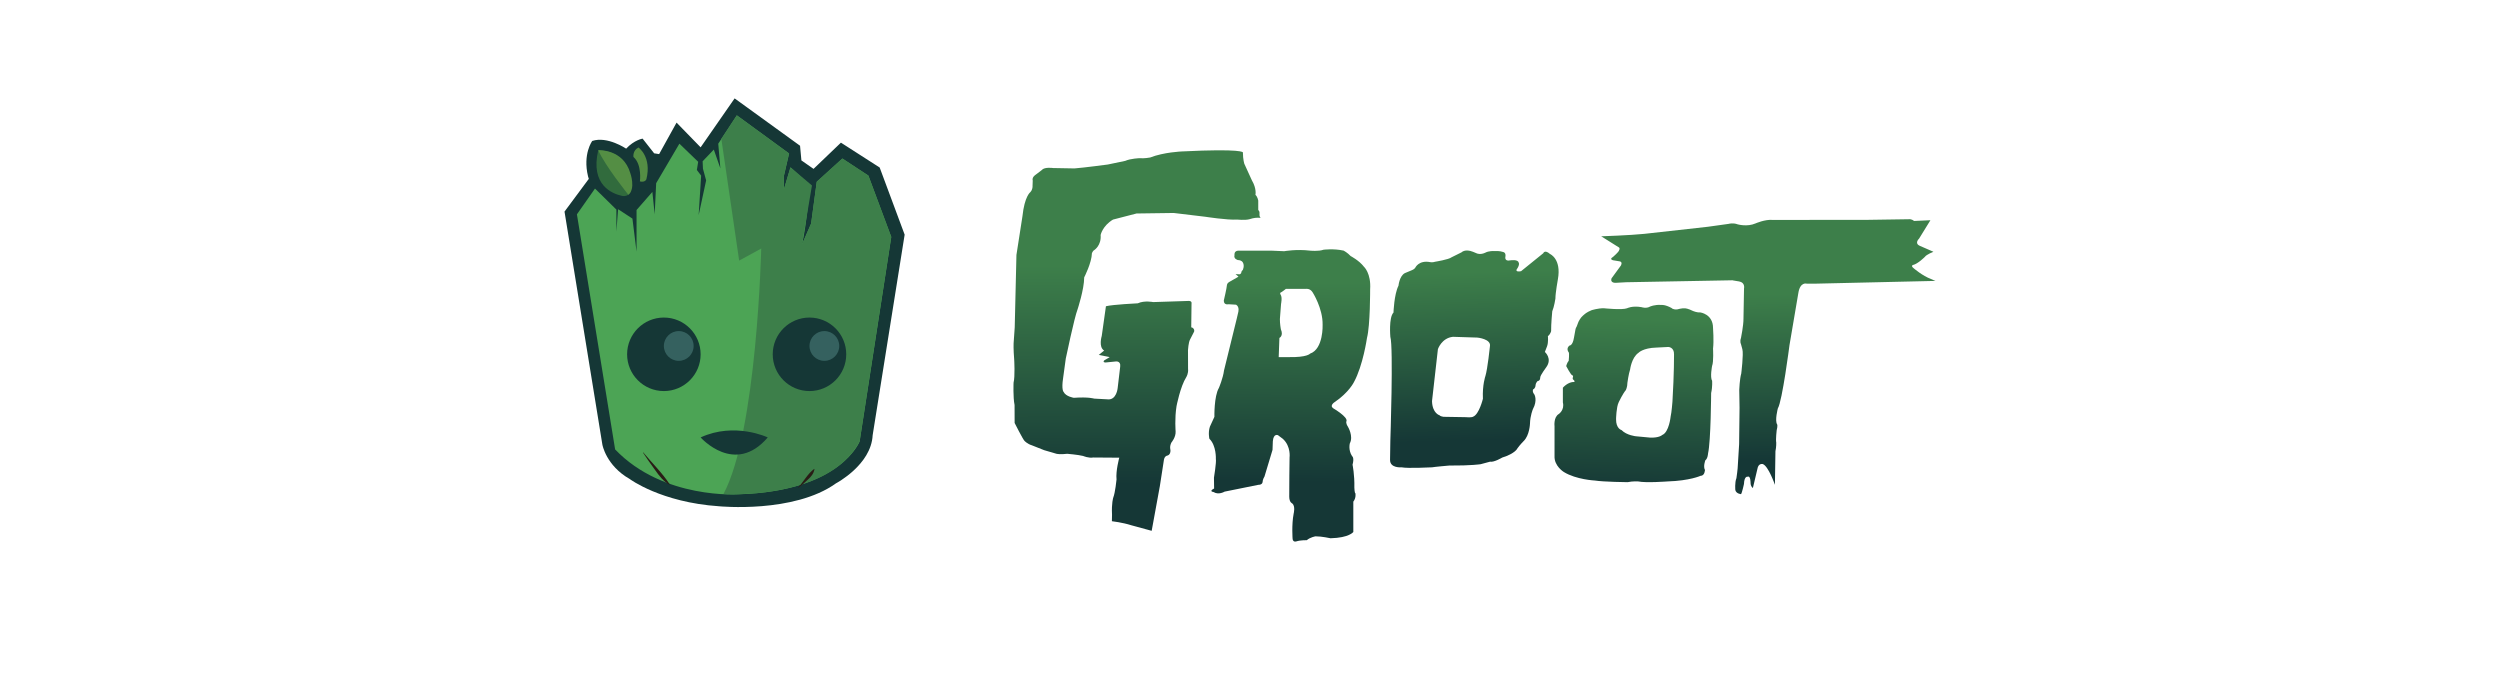 <?xml version="1.0" encoding="UTF-8"?>
<svg id="Layer_1" data-name="Layer 1" xmlns="http://www.w3.org/2000/svg" xmlns:xlink="http://www.w3.org/1999/xlink" viewBox="0 0 776.02 212.88">
  <defs>
    <style>
      .cls-1 {
        fill: url(#linear-gradient);
      }

      .cls-1, .cls-2, .cls-3, .cls-4, .cls-5, .cls-6, .cls-7, .cls-8, .cls-9, .cls-10, .cls-11, .cls-12 {
        stroke-width: 0px;
      }

      .cls-2 {
        fill: url(#linear-gradient-4);
      }

      .cls-3 {
        fill: url(#linear-gradient-2);
      }

      .cls-4 {
        fill: url(#linear-gradient-3);
      }

      .cls-5 {
        fill: url(#linear-gradient-5);
      }

      .cls-6 {
        fill: #4ca455;
      }

      .cls-7 {
        fill: #291c16;
      }

      .cls-8 {
        fill: #548e44;
      }

      .cls-9 {
        fill: #316b3d;
      }

      .cls-10 {
        fill: #3d7f4a;
      }

      .cls-11 {
        fill: #35615f;
      }

      .cls-12 {
        fill: #153736;
      }
    </style>
    <linearGradient id="linear-gradient" x1="352.97" y1="150.55" x2="352.9" y2="82.39" gradientUnits="userSpaceOnUse">
      <stop offset="0" stop-color="#153736"/>
      <stop offset="1" stop-color="#3d7f4a"/>
    </linearGradient>
    <linearGradient id="linear-gradient-2" x1="399.89" y1="149.68" x2="400.54" y2="87.59" gradientUnits="userSpaceOnUse">
      <stop offset="0" stop-color="#153736"/>
      <stop offset="1" stop-color="#3d7f4a"/>
    </linearGradient>
    <linearGradient id="linear-gradient-3" x1="458.35" y1="136.75" x2="456.76" y2="84.45" gradientUnits="userSpaceOnUse">
      <stop offset="0" stop-color="#153736"/>
      <stop offset="1" stop-color="#3d7f4a"/>
    </linearGradient>
    <linearGradient id="linear-gradient-4" x1="506.16" y1="153.17" x2="507.84" y2="98.97" gradientUnits="userSpaceOnUse">
      <stop offset="0" stop-color="#153736"/>
      <stop offset="1" stop-color="#3d7f4a"/>
    </linearGradient>
    <linearGradient id="linear-gradient-5" x1="549.82" y1="143.08" x2="549.07" y2="91.22" gradientUnits="userSpaceOnUse">
      <stop offset="0" stop-color="#153736"/>
      <stop offset="1" stop-color="#3d7f4a"/>
    </linearGradient>
  </defs>
  <path class="cls-12" d="m182.76,55.53l-7.53,10.15,11.75,72.32s1.11,6.48,8.49,10.69c0,0,9.68,7.24,27.73,8.46,0,0,23.23,2.28,36.31-7.13,0,0,10.91-5.72,11.37-14.93l9.93-62.25-7.75-20.84-12.03-7.72-8.5,8.14-3.77-2.63-.42-4.55-20.31-14.7-10.55,15.19-7.47-7.67-5.41,9.77-1.55-.24-3.58-4.56s-2.57.39-5.11,3.11c0,0-5.84-3.96-10.52-2.39,0,0-3,4-1.31,10.99l.24.79Z"/>
  <path class="cls-6" d="m190.94,139.51l-11.86-72.98,5.61-8,6.64,6.53v6.84l.53-6.96,4.45,2.91,1.28,10.27v-12.93l4.91-5.62.72,6.95.46-9.66,7.21-12.26,5.83,5.62-.41,2.55,1.33,1.74-.77,12.26,2.32-10.77-.99-3.64-.1-2.3,3.47-3.63,2.04,5.83-.66-7.66,5.77-8.79,16.22,11.84-1.58,6.84v4.21l2.02-6.75,6.05,5.53s-1.05,12.37-2.46,18.33l2.81-6.4,1.75-12.98,7.95-7.21,8.08,5.3,7.1,19.04-9.82,63.47s-5.93,15.43-37.39,16.4c0,0-23.52,1.73-38.5-13.91Z"/>
  <path class="cls-7" d="m199.65,140.42c2.45,2.95,6.26,6.76,8.27,9.99,0,0-.06.08-.06.08-1.97-1.08-3.31-2.87-4.56-4.66-1.29-1.75-2.53-3.53-3.72-5.34,0,0,.08-.06.08-.06h0Z"/>
  <path class="cls-10" d="m223.91,43.11l5.53,37.78,6.85-3.74s-1.29,56.68-11.72,76.2c0,0,32.68,2.06,42.26-16.35l9.82-63.47-7.1-19.04-8.08-5.3-7.95,7.21-1.75,12.98-2.81,6.4,3.08-18.21-6.68-5.64-2.02,6.75v-4.21l1.58-6.84-16.22-11.84-4.79,7.3Z"/>
  <path class="cls-7" d="m247.72,151.35c1.79-1.89,2.91-4.23,5.01-5.81,0,0,.09.05.09.05-.2,1.38-1.07,2.43-2.07,3.3-.93.91-1.92,1.75-2.95,2.53l-.07-.07h0Z"/>
  <path class="cls-12" d="m217.48,135.78s10.58,12,20.84,0c0,0-10.26-4.89-20.84,0Z"/>
  <circle class="cls-12" cx="206.07" cy="109.98" r="11.41"/>
  <circle class="cls-12" cx="251.27" cy="109.98" r="11.41"/>
  <circle class="cls-11" cx="210.69" cy="107.39" r="4.62"/>
  <circle class="cls-11" cx="255.89" cy="107.39" r="4.62"/>
  <path class="cls-9" d="m193.06,60.79c-2.9-.62-9.92-3.25-7.36-14.16,0,0,10.92-.38,10.14,12.51-.02.28-.1.56-.27.78,0,0,0,.01-.01.02-.58.76-1.57,1.06-2.5.86Z"/>
  <path class="cls-8" d="m195.05,60.45s-7.19-8.9-9.35-13.82c0,0,7.71-.49,9.95,7.11,0,0,1.74,4.82-.6,6.71Z"/>
  <path class="cls-8" d="m198.63,56.3s.72-5.23-2-7.57c0,0-.33-2,1.56-2.95,0,0,4.18,2.9,2.45,9.86,0,0-.36,1.07-2,.67Z"/>
  <g>
    <path class="cls-1" d="m391.25,67.51s-.39-.28-.29-1.12-.29-1.06-.39-1.21v-2.93s-.21-1.21-.87-1.76c0,0,.44-1.88-1.11-4.52l-2.34-5.13s-.44-1.33-.44-3.53c0,0,.07-1.25-18.96-.3,0,0-5.59.22-9.83,1.88,0,0-1.87.36-3.28.21,0,0-2.82.1-4.47.84l-5.41,1.13s-7.34.98-10.33,1.21l-6.63-.12s-2.66-.38-3.45.57l-2.03,1.55s-1.17.72-.85,1.8l-.06,1.65s.11,1.07-.69,1.92c0,0-1.79,1.25-2.45,7.52l-1.86,11.97-.53,22.44-.35,5.03s-.09,1.63.19,5.1c0,0,.3,5.17-.2,7.06,0,0-.19,4.54.31,6.94l.02,5.58s2.59,5.15,3.08,5.58c0,0,.9.95,2.25,1.35l3.84,1.52,3.83,1.12s1.13.28,3.33,0c0,0,3.34.28,4.92.67,0,0,1.75.75,3.15.48l8.08.06s-1.13,4.1-.85,6.76c0,0-.4,4.09-1.02,5.64,0,0-.56,1.68-.38,5.28l-.04,2.04s3.26.37,6.04,1.26l6.31,1.72,2.53-13.84,1.24-7.99s.06-1.18.94-1.49c0,0,1.21-.08,1.12-1.76,0,0-.36-1.06.29-2.32,0,0,1.42-1.64,1.31-3.47,0,0-.33-4.01.28-7.81,0,0,1.15-6.06,3.03-9.03,0,0,.72-1.11.55-2.6l-.02-5.78s.14-2.43.66-3.33l1.23-2.39s.31-.79-.6-1.29l-.28-.05.09-7.4s.22-.77-.81-.81l-11.11.36s-2.7-.57-4.76.38c0,0-7.82.38-9.89.91l-1.3,9.22s-1.07,3.48.75,4.53l-1.67,1.36,3.39.69-1.69,1s-.65.61.39.66l3.02-.3s1.82-.38,1.53,1.63l-.78,6.6s-.34,3.91-3.24,3.5l-4.08-.22s-1.63-.57-6.29-.25c0,0-2.45-.35-3.19-1.85,0,0-.69-.65-.14-4.24l.83-6.08s2.68-12.84,3.67-15.31c0,0,2.05-6.23,2.05-9.91,0,0,2.33-4.5,2.4-7.51,0,0,.33-.8.73-.96,0,0,2.24-1.41,1.97-4.69,0,0,.59-2.84,3.84-4.77l7.3-1.89,11.54-.16,9.78,1.17s6.96,1.08,9.87.88c0,0,2.54.25,3.83-.1.05-.01.09-.03.13-.04,1.25-.41,2.18-.49,3.13-.41,0,0,.2.07.21-.08Z"/>
    <path class="cls-3" d="m423.35,82.77c-1.46-1.92-4.1-3.29-4.1-3.29-.97-1.05-2.16-1.68-2.16-1.68-3.11-.7-6.27-.28-6.27-.28-1.53.56-4.19.28-4.19.28-4.22-.51-8,.18-8,.18l-4.11-.18h-10.2c-1.36.14-1.12,1.38-1.12,1.38-.35,1.24,1.08,1.55,1.08,1.55,1.17.03,1.48.7,1.48.7.66,1.07,0,2.39,0,2.39,0,0-.44.33-.44.73s-.5.6-.5.6l-1.3-.07.92.8-2.9,1.66c-.62.35-.68.88-.68.88-.06.98-.98,4.86-.98,4.86-.03,1.54,1.48,1.16,1.48,1.16l2.33.14c1.17.7.66,2.37.66,2.37l-.43,1.86-3.97,16.15c-.31,2.44-1.59,5.44-1.59,5.44-1.55,2.62-1.4,8.99-1.4,8.99l-1.4,3.05c-.61,1.84-.16,3.75-.16,3.75,2.21,2.15,2.01,6.28,2.01,6.28.21.92-.59,5.82-.59,5.82l.05,3.35s-.78.36-.84.69c-.07.33.66.4.66.4,1.59,1.01,3.43-.12,3.43-.12l10.45-2.11c1.35,0,1.35-.89,1.35-.89,0-.78.59-1.7.59-1.7l2.49-8.26.1-2.69c.21-2.53,1.6-1.87,1.6-1.87l1.52,1.14c2.56,2.35,2.07,5.8,2.07,5.8,0,0-.14,10.37-.1,12.17.03,1.8.93,2.06.93,2.06,1.04.88.45,3.12.45,3.12-.69,3.6-.33,7.98-.33,7.98.21,1.07,1.17.69,1.17.69,1.27-.41,3.23-.37,3.23-.37,1.04-.92,2.7-1.2,2.7-1.2,1.95,0,4.65.6,4.65.6,5.84-.14,7.09-1.95,7.09-1.95v-9.41c.94-1.2.65-2.6.65-2.6-.28,0-.33-1.81-.33-1.81.1-3.9-.56-7.05-.56-7.05.61-2.26-.14-2.66-.14-2.66-1.27-1.95-.7-3.99-.7-3.99,1.17-2.19-.58-5.12-.58-5.12-.82-1.28-.47-1.74-.47-1.74.51-1.32-4.08-3.99-4.08-3.99-1.28-.86.37-1.91.37-1.91,4.5-3.03,6.04-6.25,6.04-6.25,2.82-5.16,4.04-13.7,4.04-13.7,1.02-3.89.98-15.04.98-15.04.35-5.05-1.95-7.09-1.95-7.09Zm-16.69,27s-.86,1.2-6.66,1.08h-3.08l.22-5.96s1.35-.61.44-2.71c0,0-.31-1.71-.29-3.15l.36-4.69s.44-2.09-.13-2.84c0,0-.33-.58,0-.68.32-.1,1.64-1.16,1.64-1.16h6.33s1.17-.17,1.95,1.07c0,0,3.19,4.93,3.11,10.06,0,0,.31,7.53-3.89,8.98Z"/>
    <path class="cls-4" d="m481.15,78.85c-1.68-1.48-2.11-.24-2.11-.24l-6.89,5.57c-1.8.35-1.39-.5-1.39-.5,1.15-1.63.63-2.19.63-2.19-.23-1.05-2.55-.68-2.55-.68-1.97.44-1.55-1.15-1.55-1.15.23-1.37-.75-1.45-.75-1.45-1.03-.37-2.39-.28-2.39-.28-2.17-.09-2.96.44-2.96.44-1.68.84-2.79.28-2.79.28l-1.2-.5c-2.44-.98-3.52.17-3.52.17l-3.1,1.54c-.85.7-5.07,1.38-5.07,1.38-.89.29-1.55.13-1.55.13-3.55-.7-4.64,1.71-4.64,1.71-.26.49-1.09.8-1.09.8l-2.16.9c-1.69.9-1.97,3.9-1.97,3.9-1.37,2.7-1.55,8.34-1.55,8.34-1.51,1.5-.98,7.53-.98,7.53.98,3.17,0,32.35,0,32.35l-.09,5.85c-.03,2.66,3.59,2.31,3.59,2.31,1.81.39,9.44,0,9.44,0,.73-.15,5.34-.55,5.34-.55,6.89.05,9.76-.42,9.76-.42l2.91-.78c1.24.25,3.78-1.28,3.78-1.28,4.11-1.29,4.71-2.85,4.71-2.85.78-1.1,1.95-2.28,1.95-2.28,1.85-1.81,1.96-5.42,1.96-5.42.06-2.5.91-4.49.91-4.49,1.51-2.77.44-4.56.44-4.56-.72-.83-.4-1.54-.4-1.54.74-.35.76-1.16.76-1.16.08-1.07.71-1.47.71-1.47.83-.02.77-1.21.77-1.21.15-.76,1.85-3.05,1.85-3.05,1.98-2.69-.42-4.75-.42-4.75,0,0,.23-.55.68-1.77.46-1.21.26-3.14.26-3.14.77-.57,1-1.56,1-1.56-.04-2.08.35-6.15.35-6.15.6-1.4.98-3.93.98-3.93,0-1.81.77-6.01.77-6.01,1.14-6.33-2.43-7.84-2.43-7.84Zm-18.67,28.7s-.72,6.99-1.4,9.18c0,0-.97,2.69-.77,7.05,0,0-1.18,4.86-3.04,5.56,0,0-.35.34-2.5.15l-6.7-.11s-1.03-.15-1.19-.46c0,0-2.26-.57-2.37-4.41l1.83-16.13s1.14-3.45,4.66-3.83l7.58.24s4.42.41,3.9,2.76Z"/>
    <path class="cls-2" d="m531.74,108.21c.3-2.38,0-6.4,0-6.4,0-4.36-4.01-4.84-4.01-4.84-.91.1-2.12-.4-2.12-.4-1.68-.83-2.51-.87-2.51-.87-.92-.11-2.53.35-2.53.35-1.34.08-1.68-.43-1.68-.43-2.09-1.15-3.23-.96-3.23-.96-2.06-.16-3.51.52-3.51.52-1.17.68-2.62.16-2.62.16-2.93-.5-4.48.35-4.48.35-1.54.59-7.14,0-7.14,0-1.9-.05-3.89.61-3.89.61-1.64.69-1.97,1.09-2.69,1.7-.73.6-1.37,1.84-1.48,2.2-.1.35-.41,1.1-.41,1.1-.42.71-.42,1.07-.42,1.07l-.44,2.42c-.41,2.59-1.42,2.48-1.42,2.48-1.17.99-.22,2.09-.22,2.09.24.27,0,2.63,0,2.63-.5.54-.78,1.64-.78,1.64,0,0,1.45,2.79,1.89,2.87.44.09.16.72.16.72-.16.42.18.66.18.66.5.31.32.68.32.68-2.03-.07-3.58,1.79-3.58,1.79v4.56c.58,2.34-1.24,3.58-1.24,3.58-1.7.99-1.35,3.8-1.35,3.8v9.22c-.17,3.17,2.9,5.01,2.9,5.01,3.83,2.36,9.61,2.64,9.61,2.64,2.67.43,10.18.51,10.18.51,1.65-.35,3.27-.23,3.27-.23,2.37.51,9.12,0,9.12,0,6.92-.21,10.24-1.74,10.24-1.74,1.34,0,1.37-1.82,1.37-1.82-.61-1.09.12-3,.12-3,.76-.53.84-2.11.84-2.11.88-3.86.96-18.76.96-18.76.47-2.06.3-3.85.3-3.85-.69-1.06,0-4.59,0-4.59.52-1.28.29-5.36.29-5.36Zm-12.6,16.46s-.25,3.37-.56,4.61c0,0-.48,4.9-2.61,5.74,0,0-.94.95-3.82.81l-4.37-.41s-2.85-.28-4.44-1.92c0,0-1.75-.42-1.7-3.43,0,0,.07-3.69.8-5.16l.11-.24s1.18-2.47,2.1-3.55c0,0,.51-.93.51-2.31,0,0,.36-2.72.84-4.13,0,0,.44-3.67,2.59-5.16,0,0,1.38-1.52,5.59-1.63l3.71-.19s1.82.08,1.74,2.33c0,0,.05,5.67-.49,14.64Z"/>
    <path class="cls-5" d="m537.85,87l-33.1.61-3.06.17s-2,.22-1.45-1.39l2.9-3.97s.61-1.06-.31-1.28l-2.11-.35s-.54-.11-.59-.39c0,0-.17-.2.59-.67,0,0,1.82-1.56,1.88-2.08,0,0,.43-.69-.29-.98l-5.28-3.32s8.97-.3,13.38-.76l19.73-2.2,6.45-.9s1.32-.41,2.81.15c0,0,2.92.85,5.53-.29,0,0,3-1.33,5.4-1.08l29.58-.03,12.66-.19s.7-.16,1.57.54l5.08-.23-3.52,5.71s-1.57,1.44.23,2.24l4.22,1.84s-2.17.87-2.64,1.57c0,0-2.17,2.2-3.71,2.54,0,0-.75.21.15.95,0,0,2.82,2.46,5.49,3.41l1.33.58-37.05.85h-2.88s-2.04-.65-2.61,2.86l-2.76,16.24s-2.23,17.36-3.61,19.62c0,0-1.02,3.83-.2,5.01,0,0,.19.41-.16,1.77,0,0-.34,2.83-.14,3.85,0,0,.05,1.27-.25,2.68l-.16,10.42s-2.01-5.84-3.77-6.45c0,0-1.39-.37-1.68,1.56l-1.39,5.87s-.67-.37-.72-1.51c0,0,.05-2.42-.91-1.99,0,0-1.04-.31-1.14,2.26,0,0-.63,2.9-.92,3.15,0,0-1.5-.11-1.76-1.28,0,0-.21-2.34.34-3.68,0,0,.45-3.01.45-4.19l.39-6.37.13-11.31-.09-5.54s.13-3.43.62-5.07c0,0,.75-6.1.35-7.51l-.45-1.66s-.4-.69.02-1.88c0,0,.8-3.94.77-6l.17-9.35s.44-1.86-1.54-2.19l-1.98-.33Z"/>
  </g>
</svg>